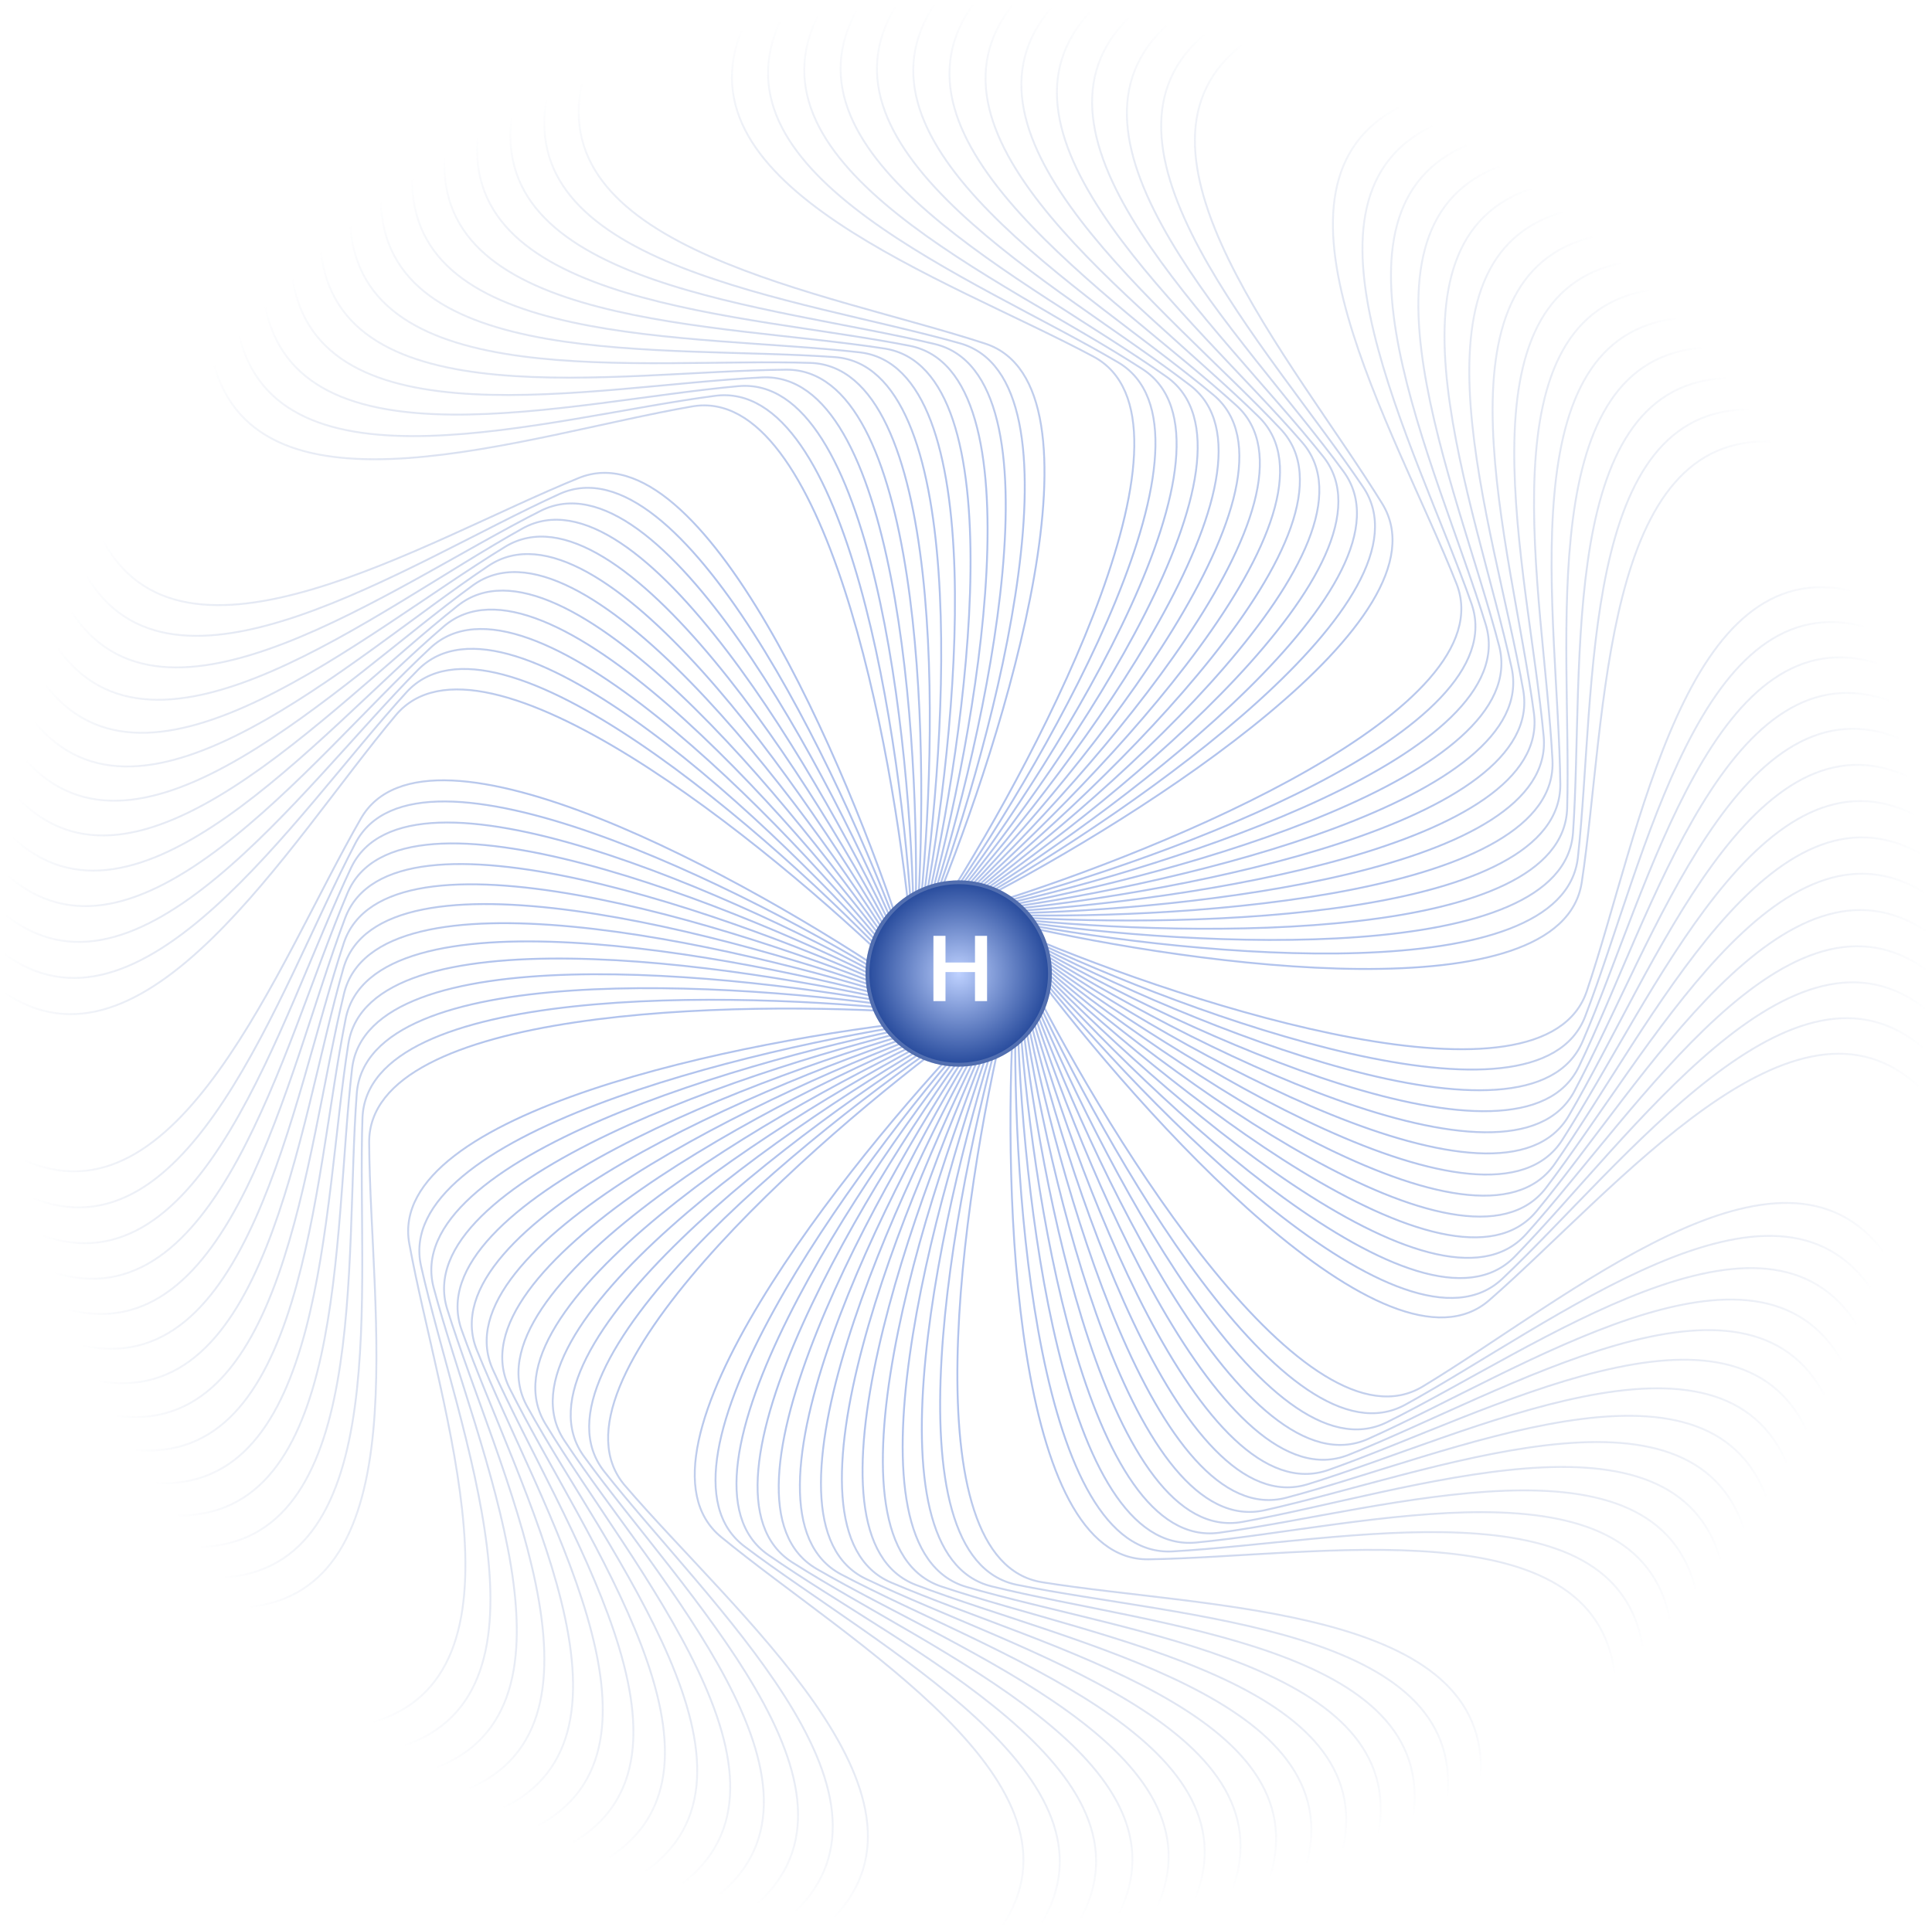 <svg width="1029" height="1028" viewBox="0 0 1029 1028" fill="none" xmlns="http://www.w3.org/2000/svg">
<path d="M503.379 480.467C556.059 397.737 645.615 223.819 582.399 189.985C503.379 147.693 359.808 99.836 395.422 15.251" stroke="url(#paint0_linear_109_343)" stroke-opacity="0.4" stroke-linecap="round"/>
<path d="M527.694 481.486C621.359 452.395 802.094 377.545 775.716 310.872C742.743 227.532 664.105 98.23 745.945 56.695" stroke="url(#paint1_linear_109_343)" stroke-opacity="0.4" stroke-linecap="round"/>
<path d="M545.592 497.977C635.871 536.306 822.168 595.981 845.123 528.055C873.817 443.146 897.364 293.652 986.661 314.843" stroke="url(#paint2_linear_109_343)" stroke-opacity="0.4" stroke-linecap="round"/>
<path d="M548.596 522.129C592.723 609.72 696.329 775.652 757.744 738.649C834.512 692.395 949.089 593.526 1003.54 667.404" stroke="url(#paint3_linear_109_343)" stroke-opacity="0.4" stroke-linecap="round"/>
<path d="M535.278 542.5C512.348 637.86 484.184 831.444 554.965 842.893C643.441 857.205 794.772 855.798 788.584 947.365" stroke="url(#paint4_linear_109_343)" stroke-opacity="0.4" stroke-linecap="round"/>
<path d="M511.951 549.44C432.828 607.396 286.235 736.927 332.852 791.405C391.123 859.503 507.519 956.224 443.623 1022.1" stroke="url(#paint5_linear_109_343)" stroke-opacity="0.4" stroke-linecap="round"/>
<path d="M489.665 539.662C391.83 532.758 196.252 536.876 196.621 608.575C197.083 698.2 223.406 847.231 132.07 856.215" stroke="url(#paint6_linear_109_343)" stroke-opacity="0.4" stroke-linecap="round"/>
<path d="M478.976 517.797C408.775 449.304 256.861 326.058 210.808 381.014C153.243 449.709 77.022 580.451 1.514 528.283" stroke="url(#paint7_linear_109_343)" stroke-opacity="0.4" stroke-linecap="round"/>
<path d="M484.948 494.203C475.637 396.568 439.35 204.342 368.691 216.52C280.368 231.743 137.711 282.262 113.8 193.655" stroke="url(#paint8_linear_109_343)" stroke-opacity="0.4" stroke-linecap="round"/>
<path d="M504.752 480.058C560.741 399.531 657.272 229.386 595.479 193.018C518.238 147.558 376.724 93.921 415.738 10.85" stroke="url(#paint9_linear_109_343)" stroke-opacity="0.4" stroke-linecap="round"/>
<path d="M529.006 482.061C623.773 456.79 807.393 389.327 783.739 321.64C754.171 237.032 680.837 104.649 764.294 66.466" stroke="url(#paint10_linear_109_343)" stroke-opacity="0.4" stroke-linecap="round"/>
<path d="M546.223 499.265C634.874 541.221 818.599 608.397 844.289 541.457C876.401 457.781 905.987 309.364 994.351 334.156" stroke="url(#paint11_linear_109_343)" stroke-opacity="0.4" stroke-linecap="round"/>
<path d="M548.244 523.518C588.784 612.826 685.581 782.82 748.445 748.337C827.024 705.232 945.515 611.088 996.928 687.112" stroke="url(#paint12_linear_109_343)" stroke-opacity="0.4" stroke-linecap="round"/>
<path d="M534.112 543.333C507.337 637.686 471.351 829.969 541.609 844.277C629.432 862.163 780.696 866.89 770.802 958.132" stroke="url(#paint13_linear_109_343)" stroke-opacity="0.4" stroke-linecap="round"/>
<path d="M510.522 549.322C429.115 604.024 277.393 727.507 321.764 783.83C377.227 854.233 489.607 955.592 423.094 1018.83" stroke="url(#paint14_linear_109_343)" stroke-opacity="0.4" stroke-linecap="round"/>
<path d="M488.651 538.649C391.176 527.786 195.592 523.974 193.055 595.63C189.885 685.199 210.146 835.174 118.521 840.45" stroke="url(#paint15_linear_109_343)" stroke-opacity="0.4" stroke-linecap="round"/>
<path d="M478.856 516.369C411.489 445.087 264.694 315.786 216.452 368.83C156.15 435.135 74.693 562.681 1.361 507.495" stroke="url(#paint16_linear_109_343)" stroke-opacity="0.4" stroke-linecap="round"/>
<path d="M485.781 493.037C480.435 395.104 451.968 201.565 380.874 210.87C292.006 222.501 147.42 267.196 127.119 177.693" stroke="url(#paint17_linear_109_343)" stroke-opacity="0.4" stroke-linecap="round"/>
<path d="M506.141 479.705C565.348 401.514 668.695 235.42 608.427 196.578C533.092 148.025 393.868 88.697 436.216 7.275" stroke="url(#paint18_linear_109_343)" stroke-opacity="0.4" stroke-linecap="round"/>
<path d="M530.296 482.69C626.009 461.28 812.212 401.314 791.32 332.724C765.206 246.987 697.298 111.741 782.233 76.971" stroke="url(#paint19_linear_109_343)" stroke-opacity="0.4" stroke-linecap="round"/>
<path d="M546.8 500.577C633.678 546.091 814.53 620.658 842.911 554.814C878.388 472.509 913.964 325.412 1001.25 353.766" stroke="url(#paint20_linear_109_343)" stroke-opacity="0.4" stroke-linecap="round"/>
<path d="M547.837 524.893C584.725 615.77 674.552 789.548 738.762 757.64C819.024 717.755 941.232 628.491 989.522 706.536" stroke="url(#paint21_linear_109_343)" stroke-opacity="0.4" stroke-linecap="round"/>
<path d="M532.913 544.118C502.335 637.308 458.586 827.975 528.207 845.119C615.233 866.549 766.18 877.403 752.597 968.169" stroke="url(#paint22_linear_109_343)" stroke-opacity="0.4" stroke-linecap="round"/>
<path d="M509.101 549.146C425.543 600.504 268.942 717.737 310.993 775.811C363.557 848.405 471.738 954.235 402.716 1014.72" stroke="url(#paint23_linear_109_343)" stroke-opacity="0.4" stroke-linecap="round"/>
<path d="M487.678 537.595C390.723 522.791 195.454 511.055 190.016 582.549C183.217 671.917 197.384 822.59 105.62 824.147" stroke="url(#paint24_linear_109_343)" stroke-opacity="0.4" stroke-linecap="round"/>
<path d="M478.795 514.936C414.372 440.983 272.938 305.839 222.586 356.884C159.646 420.691 73.087 544.83 2.052 486.719" stroke="url(#paint25_linear_109_343)" stroke-opacity="0.4" stroke-linecap="round"/>
<path d="M486.658 491.904C485.285 393.835 464.686 199.302 393.273 205.718C304.007 213.737 157.728 252.536 141.071 162.284" stroke="url(#paint26_linear_109_343)" stroke-opacity="0.4" stroke-linecap="round"/>
<path d="M507.545 479.409C569.872 403.681 679.866 241.913 621.221 200.66C547.916 149.093 411.211 84.172 456.824 4.533" stroke="url(#paint27_linear_109_343)" stroke-opacity="0.4" stroke-linecap="round"/>
<path d="M531.557 483.37C628.059 465.857 816.54 413.486 798.445 344.107C775.827 257.382 713.456 119.495 799.73 88.195" stroke="url(#paint28_linear_109_343)" stroke-opacity="0.4" stroke-linecap="round"/>
<path d="M547.324 501.911C632.286 550.909 809.967 632.745 840.994 568.105C879.777 487.305 921.286 341.772 1007.35 373.639" stroke="url(#paint29_linear_109_343)" stroke-opacity="0.4" stroke-linecap="round"/>
<path d="M547.372 526.249C580.547 618.547 663.258 795.822 728.708 766.543C810.52 729.944 936.246 645.706 981.333 725.644" stroke="url(#paint30_linear_109_343)" stroke-opacity="0.4" stroke-linecap="round"/>
<path d="M531.683 544.854C497.354 636.728 445.913 825.465 514.782 845.417C600.868 870.356 751.251 887.319 734.001 977.459" stroke="url(#paint31_linear_109_343)" stroke-opacity="0.4" stroke-linecap="round"/>
<path d="M507.686 548.913C422.116 596.842 260.892 707.632 300.555 767.363C350.134 842.027 453.937 952.154 382.52 1009.8" stroke="url(#paint32_linear_109_343)" stroke-opacity="0.4" stroke-linecap="round"/>
<path d="M486.75 536.503C390.475 517.781 195.842 498.142 187.511 569.357C177.096 658.375 185.144 809.498 93.393 807.336" stroke="url(#paint33_linear_109_343)" stroke-opacity="0.4" stroke-linecap="round"/>
<path d="M478.793 513.503C417.42 437 281.58 296.234 229.2 345.197C163.726 406.401 72.207 526.93 3.586 465.987" stroke="url(#paint34_linear_109_343)" stroke-opacity="0.4" stroke-linecap="round"/>
<path d="M487.583 490.808C490.186 392.764 477.487 197.556 405.873 201.072C316.355 205.468 168.624 238.306 155.639 147.453" stroke="url(#paint35_linear_109_343)" stroke-opacity="0.4" stroke-linecap="round"/>
<path d="M508.958 479.17C574.303 406.031 690.762 248.853 633.838 205.257C562.683 150.762 428.721 80.354 477.525 2.628" stroke="url(#paint36_linear_109_343)" stroke-opacity="0.4" stroke-linecap="round"/>
<path d="M532.79 484.101C629.923 470.514 820.371 425.824 805.103 355.768C786.018 268.198 729.286 127.897 816.759 100.12" stroke="url(#paint37_linear_109_343)" stroke-opacity="0.4" stroke-linecap="round"/>
<path d="M547.791 503.266C630.697 555.667 804.916 644.636 838.537 581.307C880.563 502.145 927.936 358.414 1012.64 393.743" stroke="url(#paint38_linear_109_343)" stroke-opacity="0.4" stroke-linecap="round"/>
<path d="M546.855 527.585C576.261 621.152 651.72 801.633 718.302 775.031C801.531 741.778 930.567 662.704 972.378 744.404" stroke="url(#paint39_linear_109_343)" stroke-opacity="0.4" stroke-linecap="round"/>
<path d="M530.423 545.54C492.399 635.947 433.351 822.444 501.355 845.17C586.359 873.578 735.932 896.622 715.042 985.989" stroke="url(#paint40_linear_109_343)" stroke-opacity="0.4" stroke-linecap="round"/>
<path d="M506.283 548.623C418.841 593.044 253.259 697.209 290.469 758.498C336.981 835.11 436.235 949.354 362.541 1004.05" stroke="url(#paint41_linear_109_343)" stroke-opacity="0.4" stroke-linecap="round"/>
<path d="M485.867 535.375C390.43 512.766 196.753 485.255 185.542 556.073C171.529 644.597 173.445 795.922 81.857 790.043" stroke="url(#paint42_linear_109_343)" stroke-opacity="0.4" stroke-linecap="round"/>
<path d="M478.848 512.071C420.626 433.143 290.602 286.988 236.281 333.788C168.38 392.287 72.052 509.009 5.956 445.335" stroke="url(#paint43_linear_109_343)" stroke-opacity="0.4" stroke-linecap="round"/>
<path d="M488.55 489.751C495.124 391.893 490.348 196.33 418.65 196.942C329.027 197.705 180.086 224.53 170.794 133.225" stroke="url(#paint44_linear_109_343)" stroke-opacity="0.4" stroke-linecap="round"/>
<path d="M510.38 478.988C578.636 408.557 701.37 256.228 646.259 210.361C577.371 153.027 446.373 77.248 498.286 1.564" stroke="url(#paint45_linear_109_343)" stroke-opacity="0.4" stroke-linecap="round"/>
<path d="M533.992 484.881C631.595 475.241 823.698 438.307 811.282 367.69C795.761 279.419 744.763 136.933 833.289 112.724" stroke="url(#paint46_linear_109_343)" stroke-opacity="0.4" stroke-linecap="round"/>
<path d="M548.205 504.638C628.92 560.356 799.39 656.313 835.549 594.398C880.749 517.005 933.908 375.311 1017.11 414.045" stroke="url(#paint47_linear_109_343)" stroke-opacity="0.4" stroke-linecap="round"/>
<path d="M546.283 528.9C571.873 623.581 639.955 806.973 707.561 783.09C792.069 753.238 924.204 679.459 962.668 762.786" stroke="url(#paint48_linear_109_343)" stroke-opacity="0.4" stroke-linecap="round"/>
<path d="M529.138 546.173C487.481 634.966 420.924 818.916 487.95 844.38C571.733 876.209 720.249 905.296 695.755 993.743" stroke="url(#paint49_linear_109_343)" stroke-opacity="0.4" stroke-linecap="round"/>
<path d="M504.892 548.276C415.722 589.117 246.054 686.485 280.749 749.232C324.119 827.666 418.661 945.839 342.81 997.508" stroke="url(#paint50_linear_109_343)" stroke-opacity="0.4" stroke-linecap="round"/>
<path d="M485.03 534.211C390.588 507.754 198.185 472.415 184.113 542.721C166.523 630.604 162.306 781.883 71.031 772.296" stroke="url(#paint51_linear_109_343)" stroke-opacity="0.4" stroke-linecap="round"/>
<path d="M478.96 510.642C423.984 429.42 299.991 278.115 243.818 322.675C173.602 378.375 72.622 491.096 9.162 424.796" stroke="url(#paint52_linear_109_343)" stroke-opacity="0.4" stroke-linecap="round"/>
<path d="M489.561 488.734C500.096 391.223 503.249 195.627 431.585 193.332C342.005 190.463 192.1 211.229 186.516 119.622" stroke="url(#paint53_linear_109_343)" stroke-opacity="0.4" stroke-linecap="round"/>
<path d="M511.807 478.865C582.861 411.258 711.668 264.028 658.462 215.965C591.954 155.887 464.135 74.86 519.072 1.343" stroke="url(#paint54_linear_109_343)" stroke-opacity="0.4" stroke-linecap="round"/>
<path d="M535.162 485.71C633.076 480.033 826.518 450.915 816.973 379.853C805.043 291.025 759.861 146.589 849.296 125.988" stroke="url(#paint55_linear_109_343)" stroke-opacity="0.4" stroke-linecap="round"/>
<path d="M548.563 506.026C626.953 564.969 793.393 667.756 832.033 607.358C880.332 531.86 939.19 392.437 1020.75 434.511" stroke="url(#paint56_linear_109_343)" stroke-opacity="0.4" stroke-linecap="round"/>
<path d="M545.659 530.19C567.391 625.83 627.984 811.831 696.503 790.708C782.151 764.305 917.167 695.942 952.223 780.759" stroke="url(#paint57_linear_109_343)" stroke-opacity="0.4" stroke-linecap="round"/>
<path d="M527.829 546.754C482.608 633.785 408.65 814.887 474.589 843.046C557.014 878.246 704.229 913.327 676.17 1000.71" stroke="url(#paint58_linear_109_343)" stroke-opacity="0.4" stroke-linecap="round"/>
<path d="M503.518 547.872C412.765 585.066 239.291 675.478 271.415 739.58C311.57 819.707 401.245 941.614 323.363 990.166" stroke="url(#paint59_linear_109_343)" stroke-opacity="0.4" stroke-linecap="round"/>
<path d="M484.24 533.015C390.948 502.751 200.135 459.644 183.226 529.322C162.089 616.42 151.743 767.403 60.932 754.126" stroke="url(#paint60_linear_109_343)" stroke-opacity="0.4" stroke-linecap="round"/>
<path d="M479.132 509.219C427.494 425.835 309.734 269.629 251.801 311.876C179.386 364.684 73.921 473.221 13.199 404.403" stroke="url(#paint61_linear_109_343)" stroke-opacity="0.4" stroke-linecap="round"/>
<path d="M490.611 487.758C505.089 390.755 516.167 195.447 444.655 190.25C355.265 183.753 204.641 198.426 202.774 106.668" stroke="url(#paint62_linear_109_343)" stroke-opacity="0.4" stroke-linecap="round"/>
<path d="M513.239 478.799C586.975 414.127 721.643 272.239 670.428 222.059C606.409 159.334 481.979 73.194 539.851 1.964" stroke="url(#paint63_linear_109_343)" stroke-opacity="0.4" stroke-linecap="round"/>
<path d="M536.298 486.585C634.361 484.881 828.824 463.627 822.168 392.236C813.848 302.997 774.556 156.85 864.752 139.89" stroke="url(#paint64_linear_109_343)" stroke-opacity="0.4" stroke-linecap="round"/>
<path d="M548.862 507.428C624.8 569.499 786.937 678.948 827.993 620.165C879.312 546.686 943.772 409.763 1023.56 455.108" stroke="url(#paint65_linear_109_343)" stroke-opacity="0.4" stroke-linecap="round"/>
<path d="M544.983 531.454C562.821 627.897 615.826 816.2 685.144 797.871C771.792 774.961 909.468 712.126 941.058 798.295" stroke="url(#paint66_linear_109_343)" stroke-opacity="0.4" stroke-linecap="round"/>
<path d="M526.496 547.282C477.784 632.409 396.548 810.365 461.292 841.173C542.222 879.684 687.894 920.703 656.317 1006.88" stroke="url(#paint67_linear_109_343)" stroke-opacity="0.4" stroke-linecap="round"/>
<path d="M502.159 547.414C409.974 580.899 232.979 664.206 262.478 729.557C299.352 811.246 384.013 936.687 304.227 982.043" stroke="url(#paint68_linear_109_343)" stroke-opacity="0.4" stroke-linecap="round"/>
<path d="M483.499 531.787C391.51 497.768 202.601 446.963 182.882 515.899C158.232 602.068 141.776 752.508 51.578 735.561" stroke="url(#paint69_linear_109_343)" stroke-opacity="0.4" stroke-linecap="round"/>
<path d="M479.359 507.804C431.142 422.396 319.81 261.546 260.213 301.41C185.717 351.24 75.939 455.413 18.057 384.191" stroke="url(#paint70_linear_109_343)" stroke-opacity="0.4" stroke-linecap="round"/>
<path d="M491.699 486.826C510.096 390.489 529.08 195.791 457.838 187.7C368.785 177.585 217.69 186.142 219.543 94.384" stroke="url(#paint71_linear_109_343)" stroke-opacity="0.4" stroke-linecap="round"/>
<path d="M514.673 478.791C590.969 417.161 731.277 280.847 682.138 228.633C620.714 163.365 499.877 72.253 560.588 3.427" stroke="url(#paint72_linear_109_343)" stroke-opacity="0.4" stroke-linecap="round"/>
<path d="M537.396 487.505C635.448 489.778 830.613 476.422 826.855 404.82C822.158 315.318 788.822 167.698 879.631 154.407" stroke="url(#paint73_linear_109_343)" stroke-opacity="0.4" stroke-linecap="round"/>
<path d="M549.107 508.84C622.466 573.939 780.035 689.868 823.439 632.798C877.694 561.459 947.651 427.261 1025.54 475.803" stroke="url(#paint74_linear_109_343)" stroke-opacity="0.4" stroke-linecap="round"/>
<path d="M544.257 532.69C558.172 629.776 603.502 820.072 673.506 804.568C761.011 785.188 901.121 727.985 929.193 815.363" stroke="url(#paint75_linear_109_343)" stroke-opacity="0.4" stroke-linecap="round"/>
<path d="M525.143 547.755C473.021 630.838 384.639 805.355 448.081 838.762C527.384 880.521 671.274 927.41 636.23 1012.23" stroke="url(#paint76_linear_109_343)" stroke-opacity="0.4" stroke-linecap="round"/>
<path d="M500.819 546.9C407.353 576.622 227.126 652.688 253.953 719.18C287.486 802.296 366.994 931.066 285.435 973.151" stroke="url(#paint77_linear_109_343)" stroke-opacity="0.4" stroke-linecap="round"/>
<path d="M482.81 530.53C392.275 492.811 205.581 434.392 183.084 502.471C154.962 587.571 132.423 737.22 42.986 716.631" stroke="url(#paint78_linear_109_343)" stroke-opacity="0.4" stroke-linecap="round"/>
<path d="M479.646 506.399C434.93 419.107 330.209 253.877 269.045 291.293C192.59 338.063 78.681 437.701 23.733 364.192" stroke="url(#paint79_linear_109_343)" stroke-opacity="0.4" stroke-linecap="round"/>
<path d="M492.826 485.939C515.112 390.426 541.971 196.658 471.115 185.686C382.545 171.97 231.227 174.397 236.798 82.789" stroke="url(#paint80_linear_109_343)" stroke-opacity="0.4" stroke-linecap="round"/>
<path d="M516.105 478.842C594.836 420.354 740.553 289.839 693.57 235.676C634.842 167.973 517.797 72.038 581.248 5.729" stroke="url(#paint81_linear_109_343)" stroke-opacity="0.4" stroke-linecap="round"/>
<path d="M538.458 488.47C636.338 494.714 831.883 489.279 831.031 417.584C829.965 327.964 802.639 179.115 893.912 169.515" stroke="url(#paint82_linear_109_343)" stroke-opacity="0.4" stroke-linecap="round"/>
<path d="M549.293 510.262C619.953 578.28 772.695 700.5 818.376 645.235C875.477 576.154 950.815 444.902 1026.67 496.56" stroke="url(#paint83_linear_109_343)" stroke-opacity="0.4" stroke-linecap="round"/>
<path d="M543.48 533.895C553.448 631.465 591.029 823.442 661.604 810.788C749.823 794.971 892.135 743.493 916.643 831.937" stroke="url(#paint84_linear_109_343)" stroke-opacity="0.4" stroke-linecap="round"/>
<path d="M523.77 548.173C468.325 629.075 372.942 799.867 434.978 835.818C512.524 880.757 654.395 933.438 615.942 1016.77" stroke="url(#paint85_linear_109_343)" stroke-opacity="0.4" stroke-linecap="round"/>
<path d="M499.503 546.333C404.909 572.242 221.748 640.941 245.857 708.467C275.995 792.873 350.218 924.759 267.021 963.504" stroke="url(#paint86_linear_109_343)" stroke-opacity="0.4" stroke-linecap="round"/>
<path d="M482.172 529.247C393.24 487.889 209.066 421.951 183.829 489.063C152.281 572.953 123.695 721.566 35.166 697.37" stroke="url(#paint87_linear_109_343)" stroke-opacity="0.4" stroke-linecap="round"/>
<path d="M479.99 505.007C438.849 415.975 340.909 246.637 278.279 281.543C199.992 325.176 82.138 420.116 30.215 344.44" stroke="url(#paint88_linear_109_343)" stroke-opacity="0.4" stroke-linecap="round"/>
<path d="M493.986 485.098C520.125 390.567 554.815 198.047 484.462 184.212C396.52 166.918 245.229 163.21 254.508 71.903" stroke="url(#paint89_linear_109_343)" stroke-opacity="0.4" stroke-linecap="round"/>
<path d="M517.534 478.95C598.571 423.702 749.457 299.199 704.709 243.177C648.773 173.149 535.712 72.549 601.798 8.866" stroke="url(#paint90_linear_109_343)" stroke-opacity="0.4" stroke-linecap="round"/>
<path d="M539.479 489.476C637.025 499.682 832.63 502.177 834.684 430.506C837.251 340.917 815.98 191.082 907.568 185.19" stroke="url(#paint91_linear_109_343)" stroke-opacity="0.4" stroke-linecap="round"/>
<path d="M549.421 511.689C617.267 582.515 764.929 710.825 812.813 657.457C872.667 590.747 953.262 462.656 1026.96 517.346" stroke="url(#paint92_linear_109_343)" stroke-opacity="0.4" stroke-linecap="round"/>
<path d="M542.656 535.067C548.662 632.961 578.432 826.304 649.462 816.521C738.249 804.291 882.531 758.623 903.434 847.988" stroke="url(#paint93_linear_109_343)" stroke-opacity="0.4" stroke-linecap="round"/>
<path d="M522.385 548.535C463.706 627.123 361.48 793.909 422.008 832.345C497.668 880.389 637.288 938.778 595.49 1020.48" stroke="url(#paint94_linear_109_343)" stroke-opacity="0.4" stroke-linecap="round"/>
<path d="M498.21 545.713C402.644 567.767 216.849 628.987 238.202 697.434C264.894 782.992 333.711 917.778 249.012 953.119" stroke="url(#paint95_linear_109_343)" stroke-opacity="0.4" stroke-linecap="round"/>
<path d="M481.587 527.938C394.404 483.01 213.055 409.663 185.117 475.697C150.196 558.239 115.611 705.572 28.135 677.807" stroke="url(#paint96_linear_109_343)" stroke-opacity="0.4" stroke-linecap="round"/>
<path d="M480.388 503.63C442.889 413.004 351.893 239.835 287.9 272.175C207.909 312.599 86.304 402.684 37.49 324.966" stroke="url(#paint97_linear_109_343)" stroke-opacity="0.4" stroke-linecap="round"/>
<path d="M495.181 484.305C525.13 390.911 567.594 199.955 497.859 183.28C410.691 162.436 259.674 152.6 272.646 61.745" stroke="url(#paint98_linear_109_343)" stroke-opacity="0.4" stroke-linecap="round"/>
<path d="M518.957 479.117C602.166 427.198 757.974 308.913 715.533 251.123C662.481 178.885 553.59 73.787 622.203 12.834" stroke="url(#paint99_linear_109_343)" stroke-opacity="0.4" stroke-linecap="round"/>
<path d="M540.456 490.523C637.508 504.674 832.851 515.094 837.808 443.565C844.004 354.154 828.823 203.58 920.574 201.405" stroke="url(#paint100_linear_109_343)" stroke-opacity="0.4" stroke-linecap="round"/>
<path d="M549.492 513.121C614.412 586.638 756.753 720.827 806.76 669.444C869.269 605.214 954.989 480.495 1026.41 538.127" stroke="url(#paint101_linear_109_343)" stroke-opacity="0.4" stroke-linecap="round"/>
<path d="M541.783 536.205C543.817 634.262 565.726 828.653 637.094 821.756C726.304 813.135 872.318 773.352 889.582 863.49" stroke="url(#paint102_linear_109_343)" stroke-opacity="0.4" stroke-linecap="round"/>
<path d="M520.984 548.841C459.168 624.986 350.267 787.492 409.187 828.349C482.838 879.42 619.977 943.419 574.902 1023.36" stroke="url(#paint103_linear_109_343)" stroke-opacity="0.4" stroke-linecap="round"/>
<path d="M496.944 545.041C400.562 563.204 212.439 616.843 231.001 686.099C254.203 772.67 317.501 910.133 231.439 942.013" stroke="url(#paint104_linear_109_343)" stroke-opacity="0.4" stroke-linecap="round"/>
<path d="M481.055 526.607C395.764 478.183 217.536 397.546 186.946 462.393C148.708 543.453 108.18 689.262 21.901 657.975" stroke="url(#paint105_linear_109_343)" stroke-opacity="0.4" stroke-linecap="round"/>
<path d="M480.841 502.271C447.046 410.199 363.142 233.485 297.891 263.204C216.327 300.353 91.172 385.436 45.548 305.804" stroke="url(#paint106_linear_109_343)" stroke-opacity="0.4" stroke-linecap="round"/>
<path d="M496.404 483.561C530.113 391.458 580.281 202.379 511.28 182.892C425.028 158.533 274.534 142.584 291.177 52.329" stroke="url(#paint107_linear_109_343)" stroke-opacity="0.4" stroke-linecap="round"/>
<path d="M520.375 479.34C605.62 430.837 766.094 318.963 726.029 259.501C675.948 185.173 571.407 75.747 642.433 17.625" stroke="url(#paint108_linear_109_343)" stroke-opacity="0.4" stroke-linecap="round"/>
<path d="M541.392 491.609C637.791 509.682 832.551 528.01 840.403 456.74C850.217 367.654 841.152 216.588 932.915 218.133" stroke="url(#paint109_linear_109_343)" stroke-opacity="0.4" stroke-linecap="round"/>
<path d="M549.504 514.554C611.391 590.642 748.176 730.49 800.225 681.175C865.285 619.532 955.99 498.389 1025.02 558.868" stroke="url(#paint110_linear_109_343)" stroke-opacity="0.4" stroke-linecap="round"/>
<path d="M540.868 537.307C538.926 635.366 552.939 830.484 624.528 826.486C714.014 821.487 861.52 787.654 875.117 878.418" stroke="url(#paint111_linear_109_343)" stroke-opacity="0.4" stroke-linecap="round"/>
<path d="M519.571 549.089C454.72 622.667 339.322 780.625 396.539 823.837C468.06 877.851 602.492 947.355 554.213 1025.41" stroke="url(#paint112_linear_109_343)" stroke-opacity="0.4" stroke-linecap="round"/>
<path d="M495.707 544.319C398.668 558.56 208.526 604.531 224.265 674.483C243.94 761.922 301.615 901.838 214.332 930.204" stroke="url(#paint113_linear_109_343)" stroke-opacity="0.4" stroke-linecap="round"/>
<path d="M480.577 525.256C397.319 473.415 222.506 385.621 189.312 449.175C147.821 528.618 101.417 672.666 16.477 637.908" stroke="url(#paint114_linear_109_343)" stroke-opacity="0.4" stroke-linecap="round"/>
<path d="M481.35 500.931C451.314 407.565 374.642 227.596 308.24 254.646C225.237 288.459 96.736 368.4 54.377 286.984" stroke="url(#paint115_linear_109_343)" stroke-opacity="0.4" stroke-linecap="round"/>
<path d="M497.66 482.867C535.074 392.206 592.864 205.316 524.709 183.048C439.515 155.213 289.791 133.178 310.078 43.672" stroke="url(#paint116_linear_109_343)" stroke-opacity="0.4" stroke-linecap="round"/>
<path d="M521.778 479.621C608.919 434.612 773.795 329.334 736.173 268.297C689.146 192 589.125 78.428 662.449 23.232" stroke="url(#paint117_linear_109_343)" stroke-opacity="0.4" stroke-linecap="round"/>
<path d="M542.284 492.731C637.871 514.696 831.729 540.903 842.462 470.01C855.879 381.394 852.943 230.086 944.569 235.348" stroke="url(#paint118_linear_109_343)" stroke-opacity="0.4" stroke-linecap="round"/>
<path d="M549.46 515.987C608.212 594.52 739.218 739.796 793.222 692.632C860.727 633.676 956.267 516.309 1022.79 579.536" stroke="url(#paint119_linear_109_343)" stroke-opacity="0.4" stroke-linecap="round"/>
<path d="M539.906 538.371C533.991 636.271 540.085 831.797 611.777 830.703C701.392 829.335 850.149 801.508 860.056 892.749" stroke="url(#paint120_linear_109_343)" stroke-opacity="0.4" stroke-linecap="round"/>
<path d="M518.15 549.281C450.371 620.17 328.666 773.321 384.084 818.816C453.357 875.685 584.862 950.58 533.46 1026.61" stroke="url(#paint121_linear_109_343)" stroke-opacity="0.4" stroke-linecap="round"/>
<path d="M494.498 543.547C396.962 553.844 205.112 592.071 218.004 662.603C234.119 750.768 286.076 892.907 197.715 917.711" stroke="url(#paint122_linear_109_343)" stroke-opacity="0.4" stroke-linecap="round"/>
<path d="M480.155 523.887C399.067 468.714 227.955 373.907 192.213 436.064C147.536 513.76 95.332 655.808 11.871 617.636" stroke="url(#paint123_linear_109_343)" stroke-opacity="0.4" stroke-linecap="round"/>
<g filter="url(#filter0_d_109_343)">
<circle cx="510.612" cy="512.612" r="49.612" fill="url(#paint124_radial_109_343)"/>
<circle cx="510.612" cy="512.612" r="48.6" stroke="white" stroke-opacity="0.2" stroke-width="2.025"/>
</g>
<path d="M497.15 533.325V498.56H503.581V512.774H519.29V498.56H525.721V533.325H519.29V517.853H503.581V533.325H497.15Z" fill="white"/>
<defs>
<filter id="filter0_d_109_343" x="446.15" y="454.15" width="128.925" height="128.925" filterUnits="userSpaceOnUse" color-interpolation-filters="sRGB">
<feFlood flood-opacity="0" result="BackgroundImageFix"/>
<feColorMatrix in="SourceAlpha" type="matrix" values="0 0 0 0 0 0 0 0 0 0 0 0 0 0 0 0 0 0 127 0" result="hardAlpha"/>
<feOffset dy="6"/>
<feGaussianBlur stdDeviation="7.425"/>
<feComposite in2="hardAlpha" operator="out"/>
<feColorMatrix type="matrix" values="0 0 0 0 0 0 0 0 0 0 0 0 0 0 0 0 0 0 0.25 0"/>
<feBlend mode="normal" in2="BackgroundImageFix" result="effect1_dropShadow_109_343"/>
<feBlend mode="normal" in="SourceGraphic" in2="effect1_dropShadow_109_343" result="shape"/>
</filter>
<linearGradient id="paint0_linear_109_343" x1="496.994" y1="15.251" x2="496.994" y2="480.467" gradientUnits="userSpaceOnUse">
<stop stop-color="#224492" stop-opacity="0"/>
<stop offset="0.562" stop-color="#3D6AD1"/>
</linearGradient>
<linearGradient id="paint1_linear_109_343" x1="823.458" y1="122.334" x2="522.821" y2="477.359" gradientUnits="userSpaceOnUse">
<stop stop-color="#224492" stop-opacity="0"/>
<stop offset="0.562" stop-color="#3D6AD1"/>
</linearGradient>
<linearGradient id="paint2_linear_109_343" x1="1003.4" y1="415.026" x2="544.54" y2="491.679" gradientUnits="userSpaceOnUse">
<stop stop-color="#224492" stop-opacity="0"/>
<stop offset="0.562" stop-color="#3D6AD1"/>
</linearGradient>
<linearGradient id="paint3_linear_109_343" x1="951.572" y1="754.673" x2="551.863" y2="516.643" gradientUnits="userSpaceOnUse">
<stop stop-color="#224492" stop-opacity="0"/>
<stop offset="0.562" stop-color="#3D6AD1"/>
</linearGradient>
<linearGradient id="paint4_linear_109_343" x1="692.527" y1="980.38" x2="541.316" y2="540.424" gradientUnits="userSpaceOnUse">
<stop stop-color="#224492" stop-opacity="0"/>
<stop offset="0.562" stop-color="#3D6AD1"/>
</linearGradient>
<linearGradient id="paint5_linear_109_343" x1="348.983" y1="985.224" x2="517.901" y2="551.759" gradientUnits="userSpaceOnUse">
<stop stop-color="#224492" stop-opacity="0"/>
<stop offset="0.562" stop-color="#3D6AD1"/>
</linearGradient>
<linearGradient id="paint6_linear_109_343" x1="83.68" y1="766.911" x2="492.707" y2="545.276" gradientUnits="userSpaceOnUse">
<stop stop-color="#224492" stop-opacity="0"/>
<stop offset="0.562" stop-color="#3D6AD1"/>
</linearGradient>
<linearGradient id="paint7_linear_109_343" x1="22.296" y1="428.86" x2="477.67" y2="524.047" gradientUnits="userSpaceOnUse">
<stop stop-color="#224492" stop-opacity="0"/>
<stop offset="0.562" stop-color="#3D6AD1"/>
</linearGradient>
<linearGradient id="paint8_linear_109_343" x1="193.91" y1="131.211" x2="479.912" y2="498.129" gradientUnits="userSpaceOnUse">
<stop stop-color="#224492" stop-opacity="0"/>
<stop offset="0.562" stop-color="#3D6AD1"/>
</linearGradient>
<linearGradient id="paint9_linear_109_343" x1="517.226" y1="14.966" x2="498.372" y2="479.799" gradientUnits="userSpaceOnUse">
<stop stop-color="#224492" stop-opacity="0"/>
<stop offset="0.562" stop-color="#3D6AD1"/>
</linearGradient>
<linearGradient id="paint10_linear_109_343" x1="839.083" y1="135.192" x2="524.305" y2="477.741" gradientUnits="userSpaceOnUse">
<stop stop-color="#224492" stop-opacity="0"/>
<stop offset="0.562" stop-color="#3D6AD1"/>
</linearGradient>
<linearGradient id="paint11_linear_109_343" x1="1007.01" y1="434.936" x2="545.427" y2="492.929" gradientUnits="userSpaceOnUse">
<stop stop-color="#224492" stop-opacity="0"/>
<stop offset="0.562" stop-color="#3D6AD1"/>
</linearGradient>
<linearGradient id="paint12_linear_109_343" x1="941.464" y1="772.204" x2="551.731" y2="518.169" gradientUnits="userSpaceOnUse">
<stop stop-color="#224492" stop-opacity="0"/>
<stop offset="0.562" stop-color="#3D6AD1"/>
</linearGradient>
<linearGradient id="paint13_linear_109_343" x1="673.486" y1="987.226" x2="540.23" y2="541.504" gradientUnits="userSpaceOnUse">
<stop stop-color="#224492" stop-opacity="0"/>
<stop offset="0.562" stop-color="#3D6AD1"/>
</linearGradient>
<linearGradient id="paint14_linear_109_343" x1="330.027" y1="978.143" x2="516.373" y2="551.88" gradientUnits="userSpaceOnUse">
<stop stop-color="#224492" stop-opacity="0"/>
<stop offset="0.562" stop-color="#3D6AD1"/>
</linearGradient>
<linearGradient id="paint15_linear_109_343" x1="73.79" y1="749.258" x2="491.463" y2="544.382" gradientUnits="userSpaceOnUse">
<stop stop-color="#224492" stop-opacity="0"/>
<stop offset="0.562" stop-color="#3D6AD1"/>
</linearGradient>
<linearGradient id="paint16_linear_109_343" x1="26.156" y1="408.997" x2="477.297" y2="522.561" gradientUnits="userSpaceOnUse">
<stop stop-color="#224492" stop-opacity="0"/>
<stop offset="0.562" stop-color="#3D6AD1"/>
</linearGradient>
<linearGradient id="paint17_linear_109_343" x1="209.694" y1="118.547" x2="480.59" y2="496.755" gradientUnits="userSpaceOnUse">
<stop stop-color="#224492" stop-opacity="0"/>
<stop offset="0.562" stop-color="#3D6AD1"/>
</linearGradient>
<linearGradient id="paint18_linear_109_343" x1="537.454" y1="15.501" x2="499.777" y2="479.188" gradientUnits="userSpaceOnUse">
<stop stop-color="#224492" stop-opacity="0"/>
<stop offset="0.562" stop-color="#3D6AD1"/>
</linearGradient>
<linearGradient id="paint19_linear_109_343" x1="854.176" y1="148.672" x2="525.773" y2="478.183" gradientUnits="userSpaceOnUse">
<stop stop-color="#224492" stop-opacity="0"/>
<stop offset="0.562" stop-color="#3D6AD1"/>
</linearGradient>
<linearGradient id="paint20_linear_109_343" x1="1009.82" y1="454.975" x2="546.261" y2="494.214" gradientUnits="userSpaceOnUse">
<stop stop-color="#224492" stop-opacity="0"/>
<stop offset="0.562" stop-color="#3D6AD1"/>
</linearGradient>
<linearGradient id="paint21_linear_109_343" x1="930.655" y1="789.31" x2="551.538" y2="519.689" gradientUnits="userSpaceOnUse">
<stop stop-color="#224492" stop-opacity="0"/>
<stop offset="0.562" stop-color="#3D6AD1"/>
</linearGradient>
<linearGradient id="paint22_linear_109_343" x1="654.182" y1="993.295" x2="539.1" y2="542.539" gradientUnits="userSpaceOnUse">
<stop stop-color="#224492" stop-opacity="0"/>
<stop offset="0.562" stop-color="#3D6AD1"/>
</linearGradient>
<linearGradient id="paint23_linear_109_343" x1="311.374" y1="970.3" x2="514.843" y2="551.939" gradientUnits="userSpaceOnUse">
<stop stop-color="#224492" stop-opacity="0"/>
<stop offset="0.562" stop-color="#3D6AD1"/>
</linearGradient>
<linearGradient id="paint24_linear_109_343" x1="64.622" y1="731.218" x2="490.255" y2="543.437" gradientUnits="userSpaceOnUse">
<stop stop-color="#224492" stop-opacity="0"/>
<stop offset="0.562" stop-color="#3D6AD1"/>
</linearGradient>
<linearGradient id="paint25_linear_109_343" x1="30.818" y1="389.306" x2="476.986" y2="521.06" gradientUnits="userSpaceOnUse">
<stop stop-color="#224492" stop-opacity="0"/>
<stop offset="0.562" stop-color="#3D6AD1"/>
</linearGradient>
<linearGradient id="paint26_linear_109_343" x1="225.975" y1="106.534" x2="481.321" y2="495.409" gradientUnits="userSpaceOnUse">
<stop stop-color="#224492" stop-opacity="0"/>
<stop offset="0.562" stop-color="#3D6AD1"/>
</linearGradient>
<linearGradient id="paint27_linear_109_343" x1="557.645" y1="16.855" x2="501.207" y2="478.634" gradientUnits="userSpaceOnUse">
<stop stop-color="#224492" stop-opacity="0"/>
<stop offset="0.562" stop-color="#3D6AD1"/>
</linearGradient>
<linearGradient id="paint28_linear_109_343" x1="868.708" y1="162.753" x2="527.221" y2="478.683" gradientUnits="userSpaceOnUse">
<stop stop-color="#224492" stop-opacity="0"/>
<stop offset="0.562" stop-color="#3D6AD1"/>
</linearGradient>
<linearGradient id="paint29_linear_109_343" x1="1011.81" y1="475.113" x2="547.043" y2="495.532" gradientUnits="userSpaceOnUse">
<stop stop-color="#224492" stop-opacity="0"/>
<stop offset="0.562" stop-color="#3D6AD1"/>
</linearGradient>
<linearGradient id="paint30_linear_109_343" x1="919.16" y1="805.964" x2="551.281" y2="521.2" gradientUnits="userSpaceOnUse">
<stop stop-color="#224492" stop-opacity="0"/>
<stop offset="0.562" stop-color="#3D6AD1"/>
</linearGradient>
<linearGradient id="paint31_linear_109_343" x1="634.649" y1="998.576" x2="537.929" y2="543.526" gradientUnits="userSpaceOnUse">
<stop stop-color="#224492" stop-opacity="0"/>
<stop offset="0.562" stop-color="#3D6AD1"/>
</linearGradient>
<linearGradient id="paint32_linear_109_343" x1="293.054" y1="961.707" x2="513.31" y2="551.936" gradientUnits="userSpaceOnUse">
<stop stop-color="#224492" stop-opacity="0"/>
<stop offset="0.562" stop-color="#3D6AD1"/>
</linearGradient>
<linearGradient id="paint33_linear_109_343" x1="56.195" y1="712.821" x2="489.089" y2="542.445" gradientUnits="userSpaceOnUse">
<stop stop-color="#224492" stop-opacity="0"/>
<stop offset="0.562" stop-color="#3D6AD1"/>
</linearGradient>
<linearGradient id="paint34_linear_109_343" x1="36.276" y1="369.82" x2="476.738" y2="519.548" gradientUnits="userSpaceOnUse">
<stop stop-color="#224492" stop-opacity="0"/>
<stop offset="0.562" stop-color="#3D6AD1"/>
</linearGradient>
<linearGradient id="paint35_linear_109_343" x1="242.733" y1="95.189" x2="482.108" y2="494.094" gradientUnits="userSpaceOnUse">
<stop stop-color="#224492" stop-opacity="0"/>
<stop offset="0.562" stop-color="#3D6AD1"/>
</linearGradient>
<linearGradient id="paint36_linear_109_343" x1="577.764" y1="19.027" x2="502.656" y2="478.139" gradientUnits="userSpaceOnUse">
<stop stop-color="#224492" stop-opacity="0"/>
<stop offset="0.562" stop-color="#3D6AD1"/>
</linearGradient>
<linearGradient id="paint37_linear_109_343" x1="882.658" y1="177.411" x2="528.647" y2="479.242" gradientUnits="userSpaceOnUse">
<stop stop-color="#224492" stop-opacity="0"/>
<stop offset="0.562" stop-color="#3D6AD1"/>
</linearGradient>
<linearGradient id="paint38_linear_109_343" x1="1012.98" y1="495.314" x2="547.769" y2="496.881" gradientUnits="userSpaceOnUse">
<stop stop-color="#224492" stop-opacity="0"/>
<stop offset="0.562" stop-color="#3D6AD1"/>
</linearGradient>
<linearGradient id="paint39_linear_109_343" x1="907" y1="822.138" x2="550.965" y2="522.699" gradientUnits="userSpaceOnUse">
<stop stop-color="#224492" stop-opacity="0"/>
<stop offset="0.562" stop-color="#3D6AD1"/>
</linearGradient>
<linearGradient id="paint40_linear_109_343" x1="614.916" y1="1003.06" x2="536.718" y2="544.466" gradientUnits="userSpaceOnUse">
<stop stop-color="#224492" stop-opacity="0"/>
<stop offset="0.562" stop-color="#3D6AD1"/>
</linearGradient>
<linearGradient id="paint41_linear_109_343" x1="275.097" y1="952.379" x2="511.78" y2="551.871" gradientUnits="userSpaceOnUse">
<stop stop-color="#224492" stop-opacity="0"/>
<stop offset="0.562" stop-color="#3D6AD1"/>
</linearGradient>
<linearGradient id="paint42_linear_109_343" x1="48.52" y1="694.098" x2="487.963" y2="541.406" gradientUnits="userSpaceOnUse">
<stop stop-color="#224492" stop-opacity="0"/>
<stop offset="0.562" stop-color="#3D6AD1"/>
</linearGradient>
<linearGradient id="paint43_linear_109_343" x1="42.518" y1="350.572" x2="476.549" y2="518.028" gradientUnits="userSpaceOnUse">
<stop stop-color="#224492" stop-opacity="0"/>
<stop offset="0.562" stop-color="#3D6AD1"/>
</linearGradient>
<linearGradient id="paint44_linear_109_343" x1="259.934" y1="84.534" x2="482.946" y2="492.812" gradientUnits="userSpaceOnUse">
<stop stop-color="#224492" stop-opacity="0"/>
<stop offset="0.562" stop-color="#3D6AD1"/>
</linearGradient>
<linearGradient id="paint45_linear_109_343" x1="597.778" y1="22.012" x2="504.126" y2="477.703" gradientUnits="userSpaceOnUse">
<stop stop-color="#224492" stop-opacity="0"/>
<stop offset="0.562" stop-color="#3D6AD1"/>
</linearGradient>
<linearGradient id="paint46_linear_109_343" x1="896.001" y1="192.623" x2="530.049" y2="479.858" gradientUnits="userSpaceOnUse">
<stop stop-color="#224492" stop-opacity="0"/>
<stop offset="0.562" stop-color="#3D6AD1"/>
</linearGradient>
<linearGradient id="paint47_linear_109_343" x1="1013.34" y1="515.546" x2="548.443" y2="498.257" gradientUnits="userSpaceOnUse">
<stop stop-color="#224492" stop-opacity="0"/>
<stop offset="0.562" stop-color="#3D6AD1"/>
</linearGradient>
<linearGradient id="paint48_linear_109_343" x1="894.195" y1="837.806" x2="550.587" y2="524.184" gradientUnits="userSpaceOnUse">
<stop stop-color="#224492" stop-opacity="0"/>
<stop offset="0.562" stop-color="#3D6AD1"/>
</linearGradient>
<linearGradient id="paint49_linear_109_343" x1="595.019" y1="1006.74" x2="535.471" y2="545.356" gradientUnits="userSpaceOnUse">
<stop stop-color="#224492" stop-opacity="0"/>
<stop offset="0.562" stop-color="#3D6AD1"/>
</linearGradient>
<linearGradient id="paint50_linear_109_343" x1="257.533" y1="942.331" x2="510.253" y2="551.744" gradientUnits="userSpaceOnUse">
<stop stop-color="#224492" stop-opacity="0"/>
<stop offset="0.562" stop-color="#3D6AD1"/>
</linearGradient>
<linearGradient id="paint51_linear_109_343" x1="41.609" y1="675.079" x2="486.88" y2="540.323" gradientUnits="userSpaceOnUse">
<stop stop-color="#224492" stop-opacity="0"/>
<stop offset="0.562" stop-color="#3D6AD1"/>
</linearGradient>
<linearGradient id="paint52_linear_109_343" x1="49.533" y1="331.592" x2="476.422" y2="516.501" gradientUnits="userSpaceOnUse">
<stop stop-color="#224492" stop-opacity="0"/>
<stop offset="0.562" stop-color="#3D6AD1"/>
</linearGradient>
<linearGradient id="paint53_linear_109_343" x1="277.556" y1="74.585" x2="483.838" y2="491.565" gradientUnits="userSpaceOnUse">
<stop stop-color="#224492" stop-opacity="0"/>
<stop offset="0.562" stop-color="#3D6AD1"/>
</linearGradient>
<linearGradient id="paint54_linear_109_343" x1="617.654" y1="25.806" x2="505.61" y2="477.327" gradientUnits="userSpaceOnUse">
<stop stop-color="#224492" stop-opacity="0"/>
<stop offset="0.562" stop-color="#3D6AD1"/>
</linearGradient>
<linearGradient id="paint55_linear_109_343" x1="908.719" y1="208.363" x2="531.426" y2="480.531" gradientUnits="userSpaceOnUse">
<stop stop-color="#224492" stop-opacity="0"/>
<stop offset="0.562" stop-color="#3D6AD1"/>
</linearGradient>
<linearGradient id="paint56_linear_109_343" x1="1012.87" y1="535.776" x2="549.058" y2="499.66" gradientUnits="userSpaceOnUse">
<stop stop-color="#224492" stop-opacity="0"/>
<stop offset="0.562" stop-color="#3D6AD1"/>
</linearGradient>
<linearGradient id="paint57_linear_109_343" x1="880.765" y1="852.943" x2="550.151" y2="525.652" gradientUnits="userSpaceOnUse">
<stop stop-color="#224492" stop-opacity="0"/>
<stop offset="0.562" stop-color="#3D6AD1"/>
</linearGradient>
<linearGradient id="paint58_linear_109_343" x1="574.99" y1="1009.62" x2="534.19" y2="546.194" gradientUnits="userSpaceOnUse">
<stop stop-color="#224492" stop-opacity="0"/>
<stop offset="0.562" stop-color="#3D6AD1"/>
</linearGradient>
<linearGradient id="paint59_linear_109_343" x1="240.392" y1="931.579" x2="508.734" y2="551.555" gradientUnits="userSpaceOnUse">
<stop stop-color="#224492" stop-opacity="0"/>
<stop offset="0.562" stop-color="#3D6AD1"/>
</linearGradient>
<linearGradient id="paint60_linear_109_343" x1="35.475" y1="655.796" x2="485.841" y2="539.196" gradientUnits="userSpaceOnUse">
<stop stop-color="#224492" stop-opacity="0"/>
<stop offset="0.562" stop-color="#3D6AD1"/>
</linearGradient>
<linearGradient id="paint61_linear_109_343" x1="57.315" y1="312.912" x2="476.359" y2="514.97" gradientUnits="userSpaceOnUse">
<stop stop-color="#224492" stop-opacity="0"/>
<stop offset="0.562" stop-color="#3D6AD1"/>
</linearGradient>
<linearGradient id="paint62_linear_109_343" x1="295.565" y1="65.357" x2="484.778" y2="490.355" gradientUnits="userSpaceOnUse">
<stop stop-color="#224492" stop-opacity="0"/>
<stop offset="0.562" stop-color="#3D6AD1"/>
</linearGradient>
<linearGradient id="paint63_linear_109_343" x1="637.361" y1="30.402" x2="507.11" y2="477.011" gradientUnits="userSpaceOnUse">
<stop stop-color="#224492" stop-opacity="0"/>
<stop offset="0.562" stop-color="#3D6AD1"/>
</linearGradient>
<linearGradient id="paint64_linear_109_343" x1="920.788" y1="224.605" x2="532.775" y2="481.259" gradientUnits="userSpaceOnUse">
<stop stop-color="#224492" stop-opacity="0"/>
<stop offset="0.562" stop-color="#3D6AD1"/>
</linearGradient>
<linearGradient id="paint65_linear_109_343" x1="1011.58" y1="555.97" x2="549.616" y2="501.087" gradientUnits="userSpaceOnUse">
<stop stop-color="#224492" stop-opacity="0"/>
<stop offset="0.562" stop-color="#3D6AD1"/>
</linearGradient>
<linearGradient id="paint66_linear_109_343" x1="866.733" y1="867.523" x2="549.655" y2="527.102" gradientUnits="userSpaceOnUse">
<stop stop-color="#224492" stop-opacity="0"/>
<stop offset="0.562" stop-color="#3D6AD1"/>
</linearGradient>
<linearGradient id="paint67_linear_109_343" x1="554.859" y1="1011.68" x2="532.874" y2="546.981" gradientUnits="userSpaceOnUse">
<stop stop-color="#224492" stop-opacity="0"/>
<stop offset="0.562" stop-color="#3D6AD1"/>
</linearGradient>
<linearGradient id="paint68_linear_109_343" x1="223.699" y1="920.141" x2="507.222" y2="551.305" gradientUnits="userSpaceOnUse">
<stop stop-color="#224492" stop-opacity="0"/>
<stop offset="0.562" stop-color="#3D6AD1"/>
</linearGradient>
<linearGradient id="paint69_linear_109_343" x1="30.127" y1="636.28" x2="484.848" y2="538.028" gradientUnits="userSpaceOnUse">
<stop stop-color="#224492" stop-opacity="0"/>
<stop offset="0.562" stop-color="#3D6AD1"/>
</linearGradient>
<linearGradient id="paint70_linear_109_343" x1="65.845" y1="294.563" x2="476.355" y2="513.438" gradientUnits="userSpaceOnUse">
<stop stop-color="#224492" stop-opacity="0"/>
<stop offset="0.562" stop-color="#3D6AD1"/>
</linearGradient>
<linearGradient id="paint71_linear_109_343" x1="313.932" y1="56.867" x2="485.765" y2="489.185" gradientUnits="userSpaceOnUse">
<stop stop-color="#224492" stop-opacity="0"/>
<stop offset="0.562" stop-color="#3D6AD1"/>
</linearGradient>
<linearGradient id="paint72_linear_109_343" x1="656.865" y1="35.793" x2="508.621" y2="476.757" gradientUnits="userSpaceOnUse">
<stop stop-color="#224492" stop-opacity="0"/>
<stop offset="0.562" stop-color="#3D6AD1"/>
</linearGradient>
<linearGradient id="paint73_linear_109_343" x1="932.188" y1="241.324" x2="534.092" y2="482.041" gradientUnits="userSpaceOnUse">
<stop stop-color="#224492" stop-opacity="0"/>
<stop offset="0.562" stop-color="#3D6AD1"/>
</linearGradient>
<linearGradient id="paint74_linear_109_343" x1="1009.48" y1="576.096" x2="550.117" y2="502.536" gradientUnits="userSpaceOnUse">
<stop stop-color="#224492" stop-opacity="0"/>
<stop offset="0.562" stop-color="#3D6AD1"/>
</linearGradient>
<linearGradient id="paint75_linear_109_343" x1="852.123" y1="881.522" x2="549.102" y2="528.531" gradientUnits="userSpaceOnUse">
<stop stop-color="#224492" stop-opacity="0"/>
<stop offset="0.562" stop-color="#3D6AD1"/>
</linearGradient>
<linearGradient id="paint76_linear_109_343" x1="534.661" y1="1012.92" x2="531.528" y2="547.712" gradientUnits="userSpaceOnUse">
<stop stop-color="#224492" stop-opacity="0"/>
<stop offset="0.562" stop-color="#3D6AD1"/>
</linearGradient>
<linearGradient id="paint77_linear_109_343" x1="207.481" y1="908.036" x2="505.72" y2="550.994" gradientUnits="userSpaceOnUse">
<stop stop-color="#224492" stop-opacity="0"/>
<stop offset="0.562" stop-color="#3D6AD1"/>
</linearGradient>
<linearGradient id="paint78_linear_109_343" x1="25.575" y1="616.563" x2="483.905" y2="536.821" gradientUnits="userSpaceOnUse">
<stop stop-color="#224492" stop-opacity="0"/>
<stop offset="0.562" stop-color="#3D6AD1"/>
</linearGradient>
<linearGradient id="paint79_linear_109_343" x1="75.114" y1="276.575" x2="476.416" y2="511.907" gradientUnits="userSpaceOnUse">
<stop stop-color="#224492" stop-opacity="0"/>
<stop offset="0.562" stop-color="#3D6AD1"/>
</linearGradient>
<linearGradient id="paint80_linear_109_343" x1="332.63" y1="49.129" x2="486.801" y2="488.055" gradientUnits="userSpaceOnUse">
<stop stop-color="#224492" stop-opacity="0"/>
<stop offset="0.562" stop-color="#3D6AD1"/>
</linearGradient>
<linearGradient id="paint81_linear_109_343" x1="676.134" y1="41.971" x2="510.14" y2="476.563" gradientUnits="userSpaceOnUse">
<stop stop-color="#224492" stop-opacity="0"/>
<stop offset="0.562" stop-color="#3D6AD1"/>
</linearGradient>
<linearGradient id="paint82_linear_109_343" x1="942.903" y1="258.491" x2="535.379" y2="482.876" gradientUnits="userSpaceOnUse">
<stop stop-color="#224492" stop-opacity="0"/>
<stop offset="0.562" stop-color="#3D6AD1"/>
</linearGradient>
<linearGradient id="paint83_linear_109_343" x1="1006.56" y1="596.12" x2="550.557" y2="504.003" gradientUnits="userSpaceOnUse">
<stop stop-color="#224492" stop-opacity="0"/>
<stop offset="0.562" stop-color="#3D6AD1"/>
</linearGradient>
<linearGradient id="paint84_linear_109_343" x1="836.955" y1="894.918" x2="548.489" y2="529.936" gradientUnits="userSpaceOnUse">
<stop stop-color="#224492" stop-opacity="0"/>
<stop offset="0.562" stop-color="#3D6AD1"/>
</linearGradient>
<linearGradient id="paint85_linear_109_343" x1="514.429" y1="1013.34" x2="530.152" y2="548.389" gradientUnits="userSpaceOnUse">
<stop stop-color="#224492" stop-opacity="0"/>
<stop offset="0.562" stop-color="#3D6AD1"/>
</linearGradient>
<linearGradient id="paint86_linear_109_343" x1="191.77" y1="895.283" x2="504.234" y2="550.622" gradientUnits="userSpaceOnUse">
<stop stop-color="#224492" stop-opacity="0"/>
<stop offset="0.562" stop-color="#3D6AD1"/>
</linearGradient>
<linearGradient id="paint87_linear_109_343" x1="21.826" y1="596.678" x2="483.01" y2="535.577" gradientUnits="userSpaceOnUse">
<stop stop-color="#224492" stop-opacity="0"/>
<stop offset="0.562" stop-color="#3D6AD1"/>
</linearGradient>
<linearGradient id="paint88_linear_109_343" x1="85.104" y1="258.977" x2="476.539" y2="510.38" gradientUnits="userSpaceOnUse">
<stop stop-color="#224492" stop-opacity="0"/>
<stop offset="0.562" stop-color="#3D6AD1"/>
</linearGradient>
<linearGradient id="paint89_linear_109_343" x1="351.625" y1="42.154" x2="487.88" y2="486.968" gradientUnits="userSpaceOnUse">
<stop stop-color="#224492" stop-opacity="0"/>
<stop offset="0.562" stop-color="#3D6AD1"/>
</linearGradient>
<linearGradient id="paint90_linear_109_343" x1="695.137" y1="48.924" x2="511.667" y2="476.432" gradientUnits="userSpaceOnUse">
<stop stop-color="#224492" stop-opacity="0"/>
<stop offset="0.562" stop-color="#3D6AD1"/>
</linearGradient>
<linearGradient id="paint91_linear_109_343" x1="952.912" y1="276.078" x2="536.629" y2="483.763" gradientUnits="userSpaceOnUse">
<stop stop-color="#224492" stop-opacity="0"/>
<stop offset="0.562" stop-color="#3D6AD1"/>
</linearGradient>
<linearGradient id="paint92_linear_109_343" x1="1002.83" y1="616.009" x2="550.938" y2="505.487" gradientUnits="userSpaceOnUse">
<stop stop-color="#224492" stop-opacity="0"/>
<stop offset="0.562" stop-color="#3D6AD1"/>
</linearGradient>
<linearGradient id="paint93_linear_109_343" x1="821.259" y1="907.688" x2="547.822" y2="531.314" gradientUnits="userSpaceOnUse">
<stop stop-color="#224492" stop-opacity="0"/>
<stop offset="0.562" stop-color="#3D6AD1"/>
</linearGradient>
<linearGradient id="paint94_linear_109_343" x1="494.199" y1="1012.94" x2="528.752" y2="549.009" gradientUnits="userSpaceOnUse">
<stop stop-color="#224492" stop-opacity="0"/>
<stop offset="0.562" stop-color="#3D6AD1"/>
</linearGradient>
<linearGradient id="paint95_linear_109_343" x1="176.588" y1="881.905" x2="502.763" y2="550.19" gradientUnits="userSpaceOnUse">
<stop stop-color="#224492" stop-opacity="0"/>
<stop offset="0.562" stop-color="#3D6AD1"/>
</linearGradient>
<linearGradient id="paint96_linear_109_343" x1="18.886" y1="576.658" x2="482.168" y2="534.297" gradientUnits="userSpaceOnUse">
<stop stop-color="#224492" stop-opacity="0"/>
<stop offset="0.562" stop-color="#3D6AD1"/>
</linearGradient>
<linearGradient id="paint97_linear_109_343" x1="95.798" y1="241.798" x2="476.723" y2="508.859" gradientUnits="userSpaceOnUse">
<stop stop-color="#224492" stop-opacity="0"/>
<stop offset="0.562" stop-color="#3D6AD1"/>
</linearGradient>
<linearGradient id="paint98_linear_109_343" x1="370.889" y1="35.956" x2="489.005" y2="485.926" gradientUnits="userSpaceOnUse">
<stop stop-color="#224492" stop-opacity="0"/>
<stop offset="0.562" stop-color="#3D6AD1"/>
</linearGradient>
<linearGradient id="paint99_linear_109_343" x1="713.842" y1="56.641" x2="513.196" y2="476.363" gradientUnits="userSpaceOnUse">
<stop stop-color="#224492" stop-opacity="0"/>
<stop offset="0.562" stop-color="#3D6AD1"/>
</linearGradient>
<linearGradient id="paint100_linear_109_343" x1="962.198" y1="294.056" x2="537.84" y2="484.699" gradientUnits="userSpaceOnUse">
<stop stop-color="#224492" stop-opacity="0"/>
<stop offset="0.562" stop-color="#3D6AD1"/>
</linearGradient>
<linearGradient id="paint101_linear_109_343" x1="998.304" y1="635.731" x2="551.259" y2="506.985" gradientUnits="userSpaceOnUse">
<stop stop-color="#224492" stop-opacity="0"/>
<stop offset="0.562" stop-color="#3D6AD1"/>
</linearGradient>
<linearGradient id="paint102_linear_109_343" x1="805.056" y1="919.811" x2="547.097" y2="532.665" gradientUnits="userSpaceOnUse">
<stop stop-color="#224492" stop-opacity="0"/>
<stop offset="0.562" stop-color="#3D6AD1"/>
</linearGradient>
<linearGradient id="paint103_linear_109_343" x1="474" y1="1011.72" x2="527.327" y2="549.572" gradientUnits="userSpaceOnUse">
<stop stop-color="#224492" stop-opacity="0"/>
<stop offset="0.562" stop-color="#3D6AD1"/>
</linearGradient>
<linearGradient id="paint104_linear_109_343" x1="161.961" y1="867.922" x2="501.312" y2="549.699" gradientUnits="userSpaceOnUse">
<stop stop-color="#224492" stop-opacity="0"/>
<stop offset="0.562" stop-color="#3D6AD1"/>
</linearGradient>
<linearGradient id="paint105_linear_109_343" x1="16.76" y1="556.534" x2="481.378" y2="532.984" gradientUnits="userSpaceOnUse">
<stop stop-color="#224492" stop-opacity="0"/>
<stop offset="0.562" stop-color="#3D6AD1"/>
</linearGradient>
<linearGradient id="paint106_linear_109_343" x1="107.178" y1="225.067" x2="476.966" y2="507.346" gradientUnits="userSpaceOnUse">
<stop stop-color="#224492" stop-opacity="0"/>
<stop offset="0.562" stop-color="#3D6AD1"/>
</linearGradient>
<linearGradient id="paint107_linear_109_343" x1="390.384" y1="30.543" x2="490.167" y2="484.931" gradientUnits="userSpaceOnUse">
<stop stop-color="#224492" stop-opacity="0"/>
<stop offset="0.562" stop-color="#3D6AD1"/>
</linearGradient>
<linearGradient id="paint108_linear_109_343" x1="732.221" y1="65.111" x2="514.73" y2="476.355" gradientUnits="userSpaceOnUse">
<stop stop-color="#224492" stop-opacity="0"/>
<stop offset="0.562" stop-color="#3D6AD1"/>
</linearGradient>
<linearGradient id="paint109_linear_109_343" x1="970.749" y1="312.395" x2="539.013" y2="485.683" gradientUnits="userSpaceOnUse">
<stop stop-color="#224492" stop-opacity="0"/>
<stop offset="0.562" stop-color="#3D6AD1"/>
</linearGradient>
<linearGradient id="paint110_linear_109_343" x1="992.978" y1="655.253" x2="551.518" y2="508.495" gradientUnits="userSpaceOnUse">
<stop stop-color="#224492" stop-opacity="0"/>
<stop offset="0.562" stop-color="#3D6AD1"/>
</linearGradient>
<linearGradient id="paint111_linear_109_343" x1="788.377" y1="931.267" x2="546.321" y2="533.985" gradientUnits="userSpaceOnUse">
<stop stop-color="#224492" stop-opacity="0"/>
<stop offset="0.562" stop-color="#3D6AD1"/>
</linearGradient>
<linearGradient id="paint112_linear_109_343" x1="453.866" y1="1009.68" x2="525.88" y2="550.077" gradientUnits="userSpaceOnUse">
<stop stop-color="#224492" stop-opacity="0"/>
<stop offset="0.562" stop-color="#3D6AD1"/>
</linearGradient>
<linearGradient id="paint113_linear_109_343" x1="147.914" y1="853.358" x2="499.882" y2="549.15" gradientUnits="userSpaceOnUse">
<stop stop-color="#224492" stop-opacity="0"/>
<stop offset="0.562" stop-color="#3D6AD1"/>
</linearGradient>
<linearGradient id="paint114_linear_109_343" x1="15.451" y1="536.341" x2="480.642" y2="531.641" gradientUnits="userSpaceOnUse">
<stop stop-color="#224492" stop-opacity="0"/>
<stop offset="0.562" stop-color="#3D6AD1"/>
</linearGradient>
<linearGradient id="paint115_linear_109_343" x1="119.229" y1="208.811" x2="477.273" y2="505.845" gradientUnits="userSpaceOnUse">
<stop stop-color="#224492" stop-opacity="0"/>
<stop offset="0.562" stop-color="#3D6AD1"/>
</linearGradient>
<linearGradient id="paint116_linear_109_343" x1="410.087" y1="25.925" x2="491.373" y2="483.983" gradientUnits="userSpaceOnUse">
<stop stop-color="#224492" stop-opacity="0"/>
<stop offset="0.562" stop-color="#3D6AD1"/>
</linearGradient>
<linearGradient id="paint117_linear_109_343" x1="750.238" y1="74.318" x2="516.259" y2="476.41" gradientUnits="userSpaceOnUse">
<stop stop-color="#224492" stop-opacity="0"/>
<stop offset="0.562" stop-color="#3D6AD1"/>
</linearGradient>
<linearGradient id="paint118_linear_109_343" x1="978.552" y1="331.066" x2="540.148" y2="486.714" gradientUnits="userSpaceOnUse">
<stop stop-color="#224492" stop-opacity="0"/>
<stop offset="0.562" stop-color="#3D6AD1"/>
</linearGradient>
<linearGradient id="paint119_linear_109_343" x1="986.868" y1="674.543" x2="551.718" y2="510.014" gradientUnits="userSpaceOnUse">
<stop stop-color="#224492" stop-opacity="0"/>
<stop offset="0.562" stop-color="#3D6AD1"/>
</linearGradient>
<linearGradient id="paint120_linear_109_343" x1="771.246" y1="942.038" x2="545.489" y2="535.272" gradientUnits="userSpaceOnUse">
<stop stop-color="#224492" stop-opacity="0"/>
<stop offset="0.562" stop-color="#3D6AD1"/>
</linearGradient>
<linearGradient id="paint121_linear_109_343" x1="433.833" y1="1006.83" x2="524.413" y2="550.524" gradientUnits="userSpaceOnUse">
<stop stop-color="#224492" stop-opacity="0"/>
<stop offset="0.562" stop-color="#3D6AD1"/>
</linearGradient>
<linearGradient id="paint122_linear_109_343" x1="134.466" y1="838.237" x2="498.474" y2="548.543" gradientUnits="userSpaceOnUse">
<stop stop-color="#224492" stop-opacity="0"/>
<stop offset="0.562" stop-color="#3D6AD1"/>
</linearGradient>
<linearGradient id="paint123_linear_109_343" x1="14.962" y1="516.112" x2="479.961" y2="530.269" gradientUnits="userSpaceOnUse">
<stop stop-color="#224492" stop-opacity="0"/>
<stop offset="0.562" stop-color="#3D6AD1"/>
</linearGradient>
<radialGradient id="paint124_radial_109_343" cx="0" cy="0" r="1" gradientUnits="userSpaceOnUse" gradientTransform="translate(510.612 512.612) rotate(90) scale(49.612)">
<stop stop-color="#BED1FF"/>
<stop offset="1" stop-color="#24489A"/>
</radialGradient>
</defs>
</svg>

